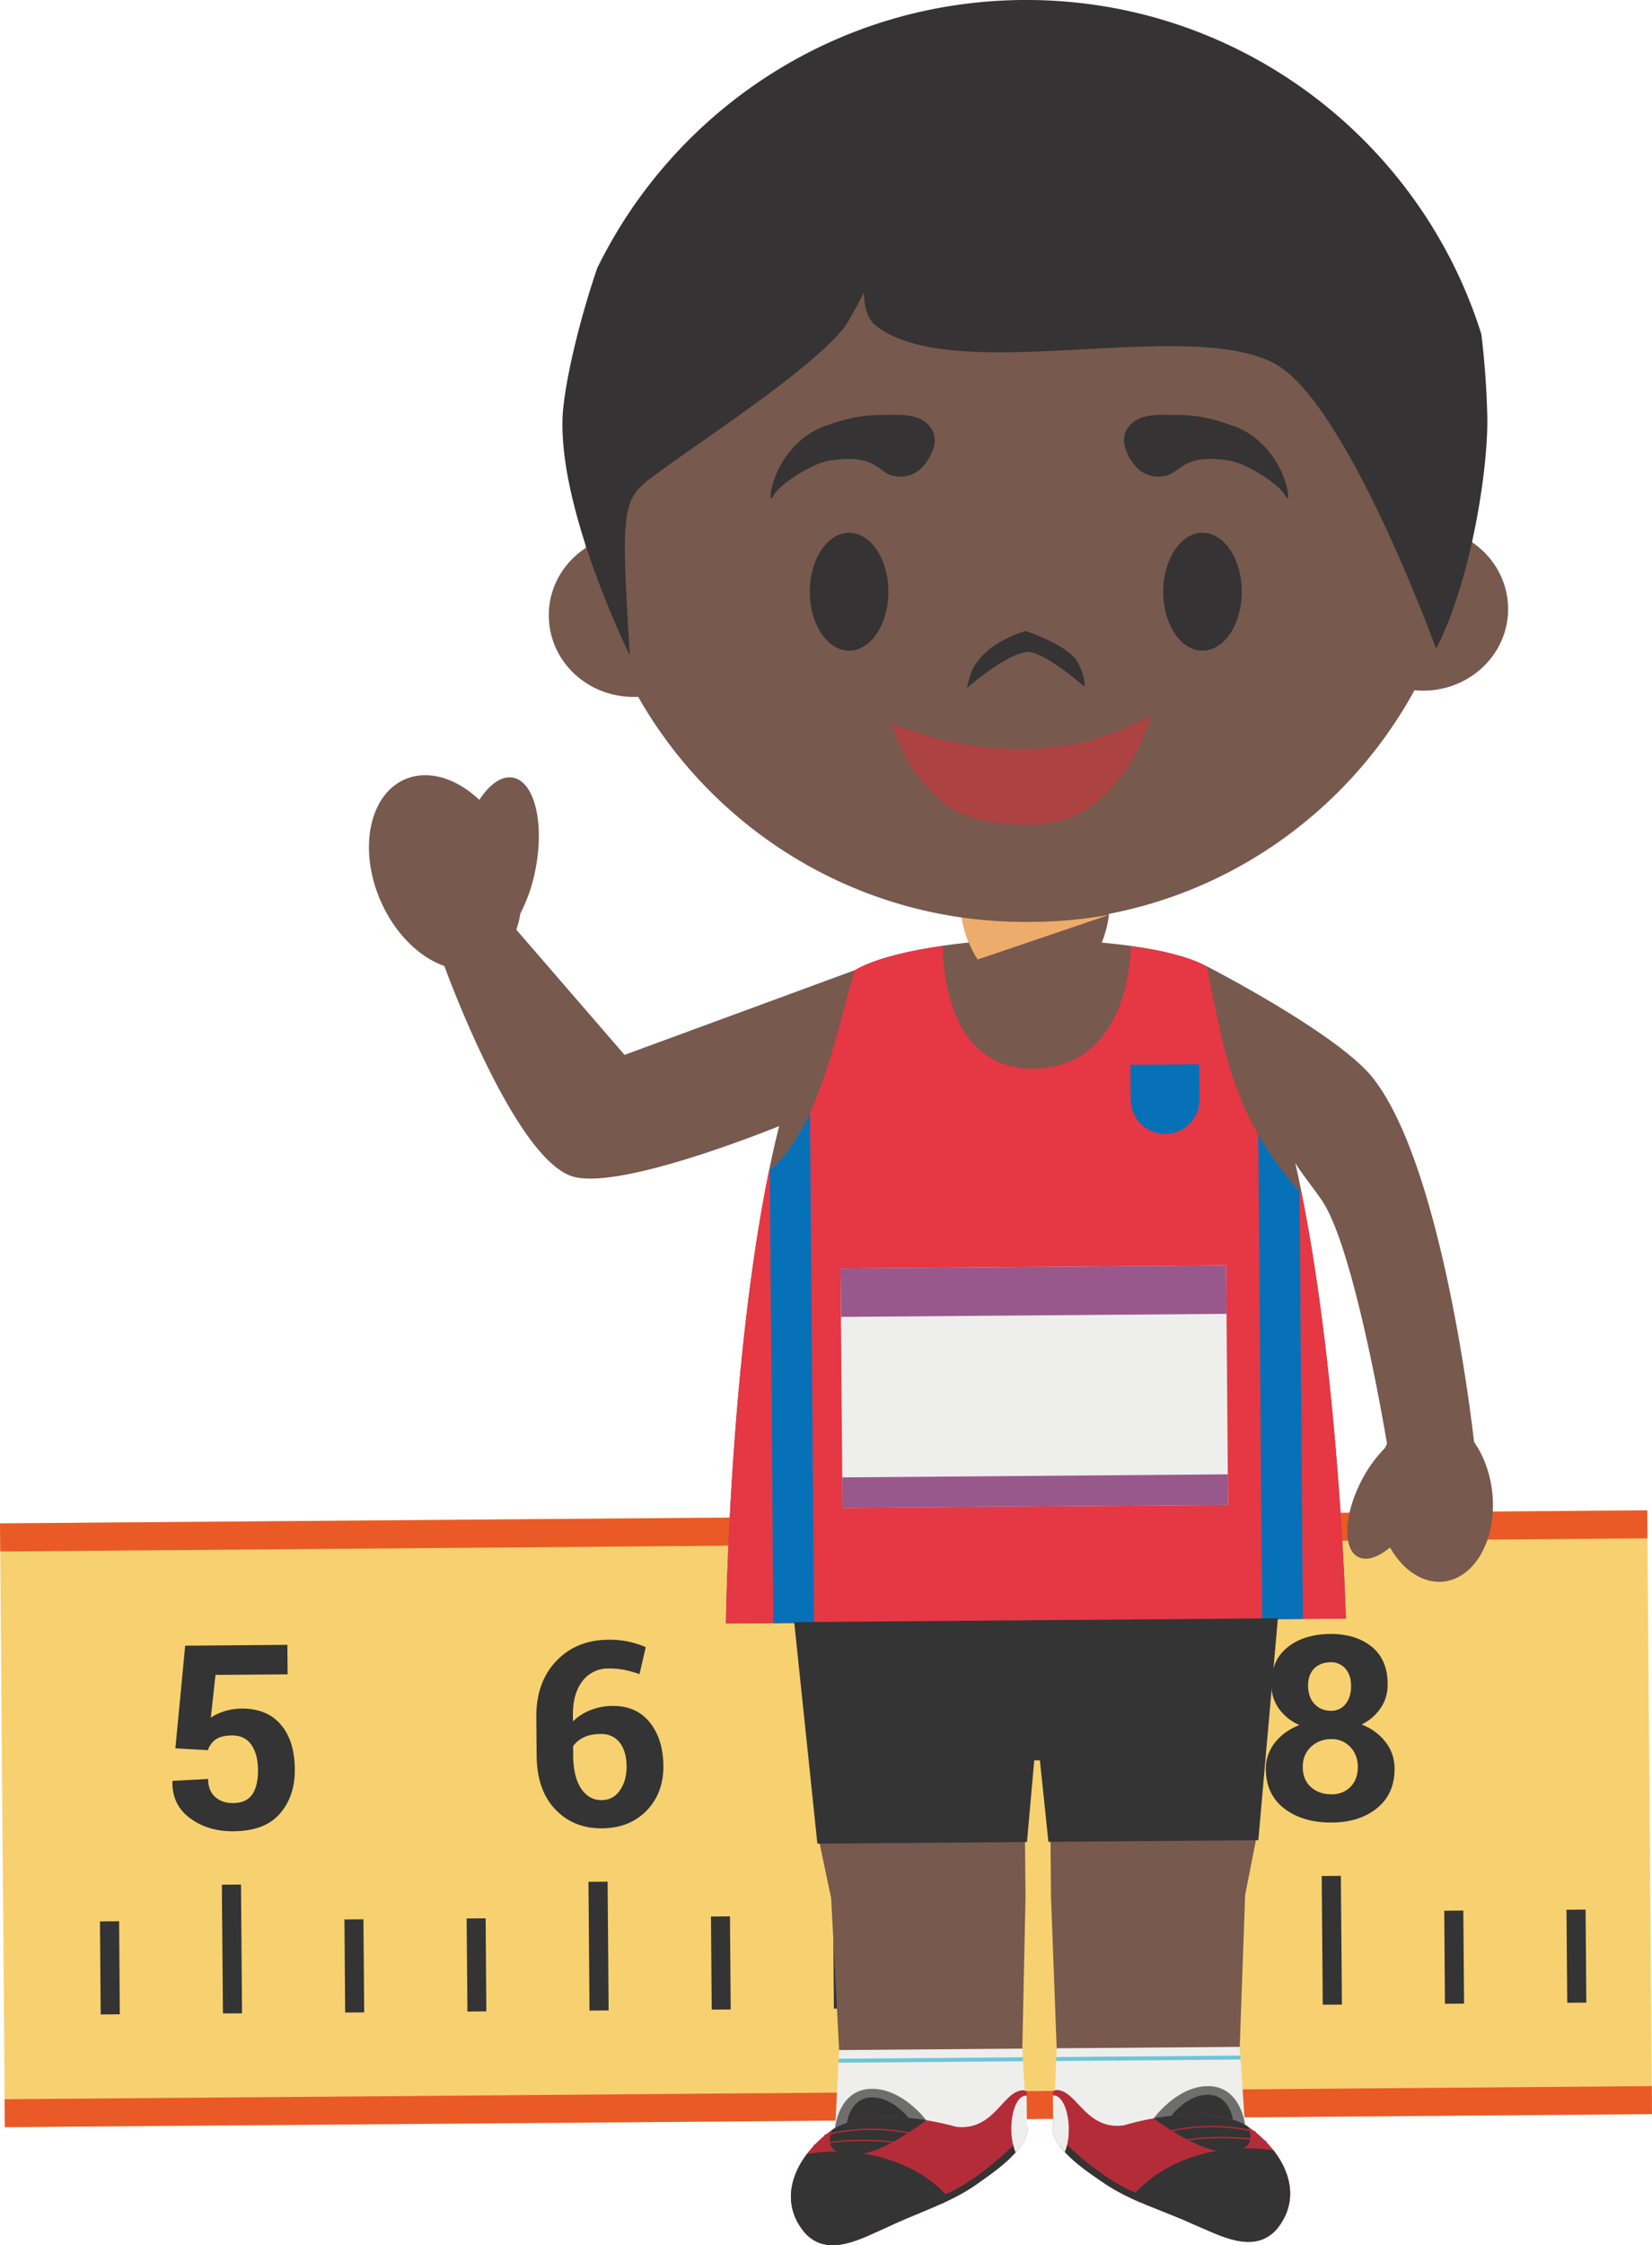 <svg xmlns="http://www.w3.org/2000/svg" width="84.14" height="114.273"><g fill-rule="evenodd" stroke-miterlimit="10" data-paper-data="{&quot;isPaintingLayer&quot;:true}" style="mix-blend-mode:normal"><path fill="#f7d170" d="m84.14 107.6-83.893.665-.246-30.731 83.897-.665z"/><path fill="#ea5a26" d="m83.908 78.295-83.895.67L0 77.535l83.897-.665zm.232 29.305-83.893.665-.014-1.423 83.897-.667z"/><path fill="#343434" d="m5.091 97.793.037 4.736.974-.01-.035-4.736zm6.208-1.868.056 6.552.972-.004-.052-6.556zm6.244 1.768.037 4.737.97-.006-.04-4.738zm6.224-.05.04 4.738.963-.01-.035-4.735zm6.205-1.866.052 6.553.975-.006-.052-6.554zm6.24 1.768.037 4.736.967-.007-.037-4.74zm6.223-.048.037 4.735.975-.006-.037-4.74zm6.213-1.868.048 6.554.975-.01-.051-6.552zm6.238 1.769.037 4.737.976-.01-.037-4.737zm6.225-.052.037 4.737.97-.008-.038-4.735zm6.206-1.864.054 6.55.976-.005-.054-6.554zm6.242 1.767.035 4.735.974-.008-.038-4.737zm6.225-.05.039 4.735.972-.008-.038-4.736zM8.932 88.984l.499-5.224 5.205-.044.013 1.502-3.673.029-.24 2.18c.172-.127.396-.23.66-.322.262-.083.55-.132.86-.147.868-.01 1.544.247 2.024.793.479.545.73 1.31.735 2.302.009.915-.248 1.665-.76 2.255-.51.59-1.303.89-2.363.897-.86.007-1.595-.21-2.21-.664-.616-.452-.916-1.07-.9-1.871l.013-.031 1.804-.095c.002.39.12.694.356.91.239.214.545.32.922.316.446-.002.769-.15.972-.443.2-.29.294-.707.292-1.245-.006-.537-.118-.968-.344-1.285-.222-.314-.551-.474-.988-.47-.358.002-.634.077-.825.205a1.106 1.106 0 0 0-.395.545zm21.671-.732c-.338.004-.624.056-.856.165-.24.116-.422.265-.557.458l.004.503c.008.713.145 1.268.412 1.664.266.393.611.582 1.04.578.392-.002.7-.166.926-.495.23-.332.344-.742.342-1.235-.008-.514-.126-.915-.358-1.208-.237-.292-.558-.432-.953-.43m.358-4.794c.34-.008.68.021 1.013.087.31.067.615.16.916.288l-.317 1.372a6.58 6.58 0 0 0-.785-.218 4.05 4.05 0 0 0-.804-.066 1.62 1.62 0 0 0-1.318.64c-.329.42-.493 1.007-.486 1.752l.002.299a2.63 2.63 0 0 1 .88-.568c.367-.146.759-.22 1.154-.218.797-.006 1.423.276 1.877.837.453.562.685 1.3.694 2.21.008.939-.286 1.697-.86 2.287-.576.59-1.332.889-2.266.895-.974.01-1.771-.32-2.389-.975-.623-.663-.932-1.573-.94-2.735l-.017-1.95c-.008-1.184.334-2.14 1.017-2.855.686-.717 1.564-1.075 2.63-1.082m37.851 2.336c-.002-.37-.102-.655-.294-.872a.952.952 0 0 0-.752-.32c-.346.005-.632.115-.837.324-.207.215-.31.505-.307.884.005.375.11.688.33.916.217.232.495.348.85.346a.901.901 0 0 0 .734-.35c.187-.236.278-.54.276-.928m.344 4.126c-.006-.412-.137-.75-.396-1.017a1.293 1.293 0 0 0-.959-.39c-.42.005-.766.14-1.044.407-.275.27-.41.61-.406 1.023.002.425.143.766.419 1.015.28.249.633.37 1.064.367.383-.002.7-.13.951-.384.249-.252.37-.596.37-1.02m1.52-4.227c.007.46-.109.873-.347 1.227-.245.366-.583.659-.98.849.512.203.92.5 1.216.889.303.387.458.834.464 1.34.005.866-.292 1.537-.888 2.024-.595.484-1.357.73-2.295.737-.98.01-1.786-.224-2.418-.7-.63-.477-.948-1.144-.957-2.01a2.11 2.11 0 0 1 .456-1.346c.304-.391.725-.698 1.253-.907a2.495 2.495 0 0 1-1.044-.835 2.053 2.053 0 0 1-.381-1.22c-.008-.822.267-1.454.82-1.9.555-.447 1.287-.67 2.182-.68.855-.005 1.555.208 2.104.647.539.438.81 1.065.814 1.885m-18.298-.837c-1.044 1.247-1.752 2.366-2.127 3.354-.367.994-.551 2.127-.543 3.403l.012 1.158-1.874.015-.007-1.156c-.012-1.293.218-2.482.69-3.561.466-1.073 1.148-2.138 2.047-3.196l-4.762.037-.01-1.442 6.566-.051.008 1.44z"/><path fill="#77594d" d="M73.532 80.496c-1.062.116-2.084-.586-2.734-1.736-.601.503-1.199.706-1.628.482-.8-.418-.719-2.166.18-3.896a6.785 6.785 0 0 1 1.189-1.648c.031-.073.071-.144.106-.21 0 0-1.657-10.094-3.37-12.468-.579-.815-1.034-1.373-1.299-1.825v.01c2.225 9.924 2.573 23.174 2.573 23.174l-31.576.25s.187-15.25 2.71-25.313c-1.398.562-8.435 3.302-10.595 2.536-2.975-1.051-6.457-10.688-6.457-10.688-1.276-.44-2.524-1.656-3.254-3.33-1.133-2.618-.57-5.377 1.249-6.17 1.189-.512 2.625-.056 3.787 1.05.52-.798 1.135-1.243 1.713-1.135 1.082.2 1.603 2.256 1.162 4.586a8.273 8.273 0 0 1-.785 2.328 4.92 4.92 0 0 1-.205.826l5.512 6.37 11.726-4.31c2.127-1.241 7.136-1.523 7.136-1.523l1.744.089.143-.002 1.753-.083s5.029.137 7.167 1.334h.012s6.631 3.406 8.425 5.659c3.542 4.468 5.06 17.643 5.162 18.546v-.008c.468.673.812 1.55.922 2.535.267 2.337-.841 4.379-2.468 4.57z" data-paper-data="{&quot;origPos&quot;:null}"/><path fill="#e63744" d="m68.548 82.38-31.575.25c.011-.713.214-13.37 2.192-23.038 2.674-2.211 3.525-7.61 4.371-10.204 1.083-.638 2.948-1.02 4.488-1.248 0 0-.178 6.29 4.589 6.25 5.033-.04 4.983-6.237 4.983-6.237 1.399.193 2.921.514 3.87 1.04.845 4.115 1.303 7.699 4.82 11.565.052.197.095.414.135.615 1.773 9.31 2.107 20.36 2.127 21.006z"/><path fill="#0771b7" d="m57.575 54.195.014 1.819a1.752 1.752 0 0 0 3.503-.03l-.013-1.816zm-18.369 5.369c.82-.705 1.51-1.764 2.049-2.93l.207 25.959-2.074.019-.182-23.05s0 .03 0 0m24.88-1.811c.596 1.033 1.301 2 2.102 2.885l.172 21.758-2.078.019-.196-24.662"/><path fill="#eeeeed" d="m62.548 76.594-19.637.155-.102-12.192 19.642-.156z"/><path fill="#99588c" d="m62.471 66.87-19.639.155-.023-2.467 19.642-.155zm.077 9.724-19.637.155-.017-1.555 19.642-.156z"/><path fill="#77594d" d="m53.819 104.25-.29-7.723-.025-2.98 10.5-.08-.586 2.982-.276 7.73.007 4.14-8.363.066zm-11.08.09-.406-7.725-.626-2.97 10.498-.086.027 2.98-.163 7.728-.259 4.143-9.019.07z" data-paper-data="{&quot;origPos&quot;:null}"/><path fill="#343434" d="m49.589 82.488 3.176-.026 2.919-.021 9.402-.077-.997 11.294-10.69.085-.435-4.147-.288.002-.369 4.153-10.676.085-1.18-11.275z"/><path fill="#eeeeed" d="m53.819 104.25 9.324-.072.265 3.95h-.015c.317.195.624.443.897.698l.019 2.538-7.586.058a7.622 7.622 0 0 1-.426-.263c-.86-.593-1.873-1.25-2.457-2.132-.176-.275-.263-.563-.2-.82h.016z"/><path fill="#6cc5d8" d="m53.801 104.696 9.37-.075.016.2-9.398.076z"/><path fill="#eeeeed" d="M40.96 109.822c.42-.61.956-1.128 1.58-1.525h-.002l.2-3.956 9.329-.075.23 3.952h.008c.068.26-.019.545-.195.823-.57.895-1.57 1.56-2.425 2.164-.13.098-.276.189-.419.278l-8.294.066z"/><path fill="#6cc5d8" d="m52.104 104.91-9.4.073.01-.201 9.38-.073z"/><path fill="#6e6e6d" d="m63.384 108.128-4.626-.306s1.222-1.711 2.863-1.643c1.576.066 1.787 1.937 1.787 1.937z"/><path fill="#343434" d="m62.789 107.957-3.178-.216s.845-1.17 1.968-1.125c1.088.044 1.228 1.33 1.228 1.33l-.018.01z"/><path fill="#b52c39" d="m63.384 108.128.024-.01v.01h-.014c1.84 1.154 3.19 3.429 1.638 5.324-1.174 1.33-2.924.307-4.256-.247-1.467-.683-3.145-1.153-4.479-2.046-.86-.593-1.872-1.25-2.457-2.132-.176-.275-.263-.563-.2-.82l-.015-1.752s.112-.178.522-.007c.808.353 1.35 1.943 3.068 1.728 4.259-1.216 6.169-.048 6.169-.048"/><path fill="#343434" d="m53.969 109.207.213-.197s2.21 2.208 4.1 2.742l-.162.355a10.92 10.92 0 0 1-1.823-.95c-.8-.548-1.727-1.15-2.328-1.95m9.415-1.08.024-.011v.002h-.014c.056.07.11.07.153.108.288.62.257 1.282-1.164 1.282-1.108-.002-2.682-1.005-3.625-1.686 3.176-.58 4.626.306 4.626.306"/><path fill="#343434" d="M63.456 109.34c.481-.004.95.033 1.399.1.006 0 .012.006.014.012.918 1.179 1.24 2.68.164 4-1.175 1.33-2.925.307-4.257-.247-1.02-.466-2.131-.843-3.167-1.325 1.16-1.498 3.341-2.52 5.847-2.54"/><path fill="#eeeeed" d="M53.672 106.652c.414-.002.756.758.762 1.696.006.456-.07.87-.201 1.179a4.365 4.365 0 0 1-.394-.501c-.176-.274-.263-.562-.2-.82l-.013-1.55c.019-.004.03-.004.046-.004"/><path fill="#b52c39" d="M64.473 109.037c-.022-.002-2.075-.491-4.71.025-.018 0-.037-.007-.041-.025a.037.037 0 0 1 .026-.042c2.65-.518 4.722-.027 4.74-.025a.05.05 0 0 1 .027.046.038.038 0 0 1-.033.02zm-.552-.494c-.018-.012-1.926-.62-4.576.006-.012.003-.029-.008-.033-.027 0-.018.004-.031.023-.037 2.662-.632 4.59-.012 4.609-.006.017 0 .027.023.019.04-.002.012-.017.024-.029.024z"/><path fill="#6e6e6d" d="m42.558 108.296-.025-.014s.179-1.875 1.759-1.966c1.633-.091 2.883 1.595 2.883 1.595l-4.617.386z"/><path fill="#343434" d="m43.147 108.114-.019-.01s.126-1.291 1.21-1.353c1.118-.062 1.982 1.096 1.982 1.096l-3.174.267z"/><path fill="#b52c39" d="M42.558 108.296s1.892-1.201 6.162-.047c1.722.182 2.244-1.413 3.05-1.78.402-.182.522-.004.522-.004l.012 1.753c.068.259-.019.547-.195.822-.567.895-1.568 1.564-2.421 2.168-1.313.918-2.981 1.416-4.439 2.12-1.325.574-3.064 1.626-4.255.317-1.587-1.871-.273-4.172 1.545-5.35h-.002l-.004-.011.025.013"/><path fill="#343434" d="M51.985 109.223c-.582.808-1.505 1.425-2.295 1.986-.549.383-1.167.698-1.805.982l-.174-.356c1.889-.562 4.062-2.805 4.062-2.805l.212.193m-9.427-.927s1.437-.911 4.617-.385c-.93.698-2.486 1.726-3.596 1.746-1.419.02-1.464-.638-1.183-1.265.046-.038.1-.038.143-.108h-.002l-.004-.002.025.015"/><path fill="#343434" d="M42.499 109.508c2.509-.021 4.704.965 5.894 2.444-1.024.502-2.14.896-3.145 1.376-1.325.573-3.061 1.626-4.255.317-1.102-1.307-.802-2.811.098-4.004 0-.005.014-.013.014-.013.46-.077.927-.118 1.394-.12"/><path fill="#eeeeed" d="M52.239 106.664c.019 0 .036 0 .052.004l.013 1.549c.068.259-.019.547-.193.823-.112.178-.24.346-.385.507a3.227 3.227 0 0 1-.217-1.174c-.007-.94.318-1.705.73-1.71"/><path fill="#b52c39" d="M41.47 109.22s-.025-.014-.03-.02c-.006-.02.011-.033.023-.045.023-.002 2.086-.527 4.744-.05.01.004.027.023.025.04 0 .018-.02.026-.02.026-2.66-.476-4.71.046-4.73.05zm.55-.501c-.017 0-.035-.012-.035-.023-.007-.018 0-.041.018-.041.019-.008 1.935-.66 4.61-.068a.03.03 0 0 1 .02.035c-.006.018-.019.03-.042.029-2.653-.58-4.55.056-4.57.068z"/><path fill="#77594d" d="M50.91 49.667c-1.06.01-1.938-2.25-1.945-3.293l7.524-.058c.008 1.042-.831 3.314-1.885 3.322l-3.694.029" data-paper-data="{&quot;origPos&quot;:null}"/><path fill="#eeac6c" d="M49.794 48.833c-.429-.635-.733-1.538-.807-2.18 1.214.186 2.442.275 3.67.267 1.28-.011 2.557-.131 3.817-.36l-.012.014-6.668 2.26"/><path fill="#77594d" d="M29.844 27.88a22.414 22.414 0 0 1-.284-3.396C29.461 11.987 39.51 1.78 52.006 1.686c12.491-.1 22.695 9.94 22.794 22.44a22.65 22.65 0 0 1-.205 3.243c1.312.7 2.2 2.047 2.217 3.594.018 2.297-1.902 4.168-4.288 4.189-.16.001-.32-.007-.48-.023-3.81 6.968-11.178 11.724-19.68 11.792-8.496.069-15.937-4.56-19.86-11.455-.064.003-.133.003-.201.003-2.39.02-4.333-1.821-4.35-4.114-.017-1.446.737-2.72 1.891-3.474" data-paper-data="{&quot;origPos&quot;:null}"/><path fill="#353333" d="M47.557 22.767s-.503 1.803-2.082 1.446c-.772-.174-.908-1.201-3.386-.74-.779.18-2.417 1.156-2.732 1.808-.316.652-.088-2.392 2.457-3.522 1.835-.675 2.457-.642 3.977-.642s1.987.907 1.766 1.65m9.741 0s.503 1.803 2.082 1.446c.772-.174.908-1.201 3.386-.74.779.18 2.417 1.156 2.732 1.808.316.652.087-2.392-2.457-3.522-1.835-.675-2.457-.642-3.977-.642s-1.987.907-1.766 1.65M45.246 30.117c0 1.657-.895 3-2 3s-2-1.343-2-3 .895-3 2-3 2 1.343 2 3m18 0c0 1.657-.895 3-2 3s-2-1.343-2-3 .895-3 2-3 2 1.343 2 3M52.266 33.186c-1.125.153-3.02 1.834-3.02 1.834s.207-1.01.503-1.3c.8-1.155 2.487-1.603 2.487-1.603s2.173.703 2.65 1.588c.443.824.34 1.238.34 1.238s-2.121-1.871-2.96-1.756z" data-paper-data="{&quot;origPos&quot;:null}"/><path fill="#ad4242" d="M45.446 36.813s6.897 3.208 13.172-.397c0 0-1.39 5.47-5.95 5.56-4.115.123-4.984-1.491-5.477-1.955-.492-.463-1.42-1.772-1.745-3.208" data-paper-data="{&quot;origPos&quot;:null}"/><path fill="#353333" d="M75.751 21.167c.06 2.653-.824 8.408-2.608 11.85 0 0-4.548-12.556-8.231-14.516-4.497-2.402-16.278 1.199-20.3-1.922-.669-.524-.605-1.71-.605-1.71s-.753 1.519-1.123 1.942c-1.92 2.227-6.927 5.458-9.299 7.198-1.909 1.394-1.996 1.38-1.508 9.334 0 0-3.587-7.215-3.426-12.048.044-1.395.692-4.49 1.765-7.645C34.339 5.633 42.54.076 52.075 0c10.947-.086 20.259 7.085 23.374 17.01a43.89 43.89 0 0 1 .302 4.157" data-paper-data="{&quot;origPos&quot;:null}"/></g></svg>